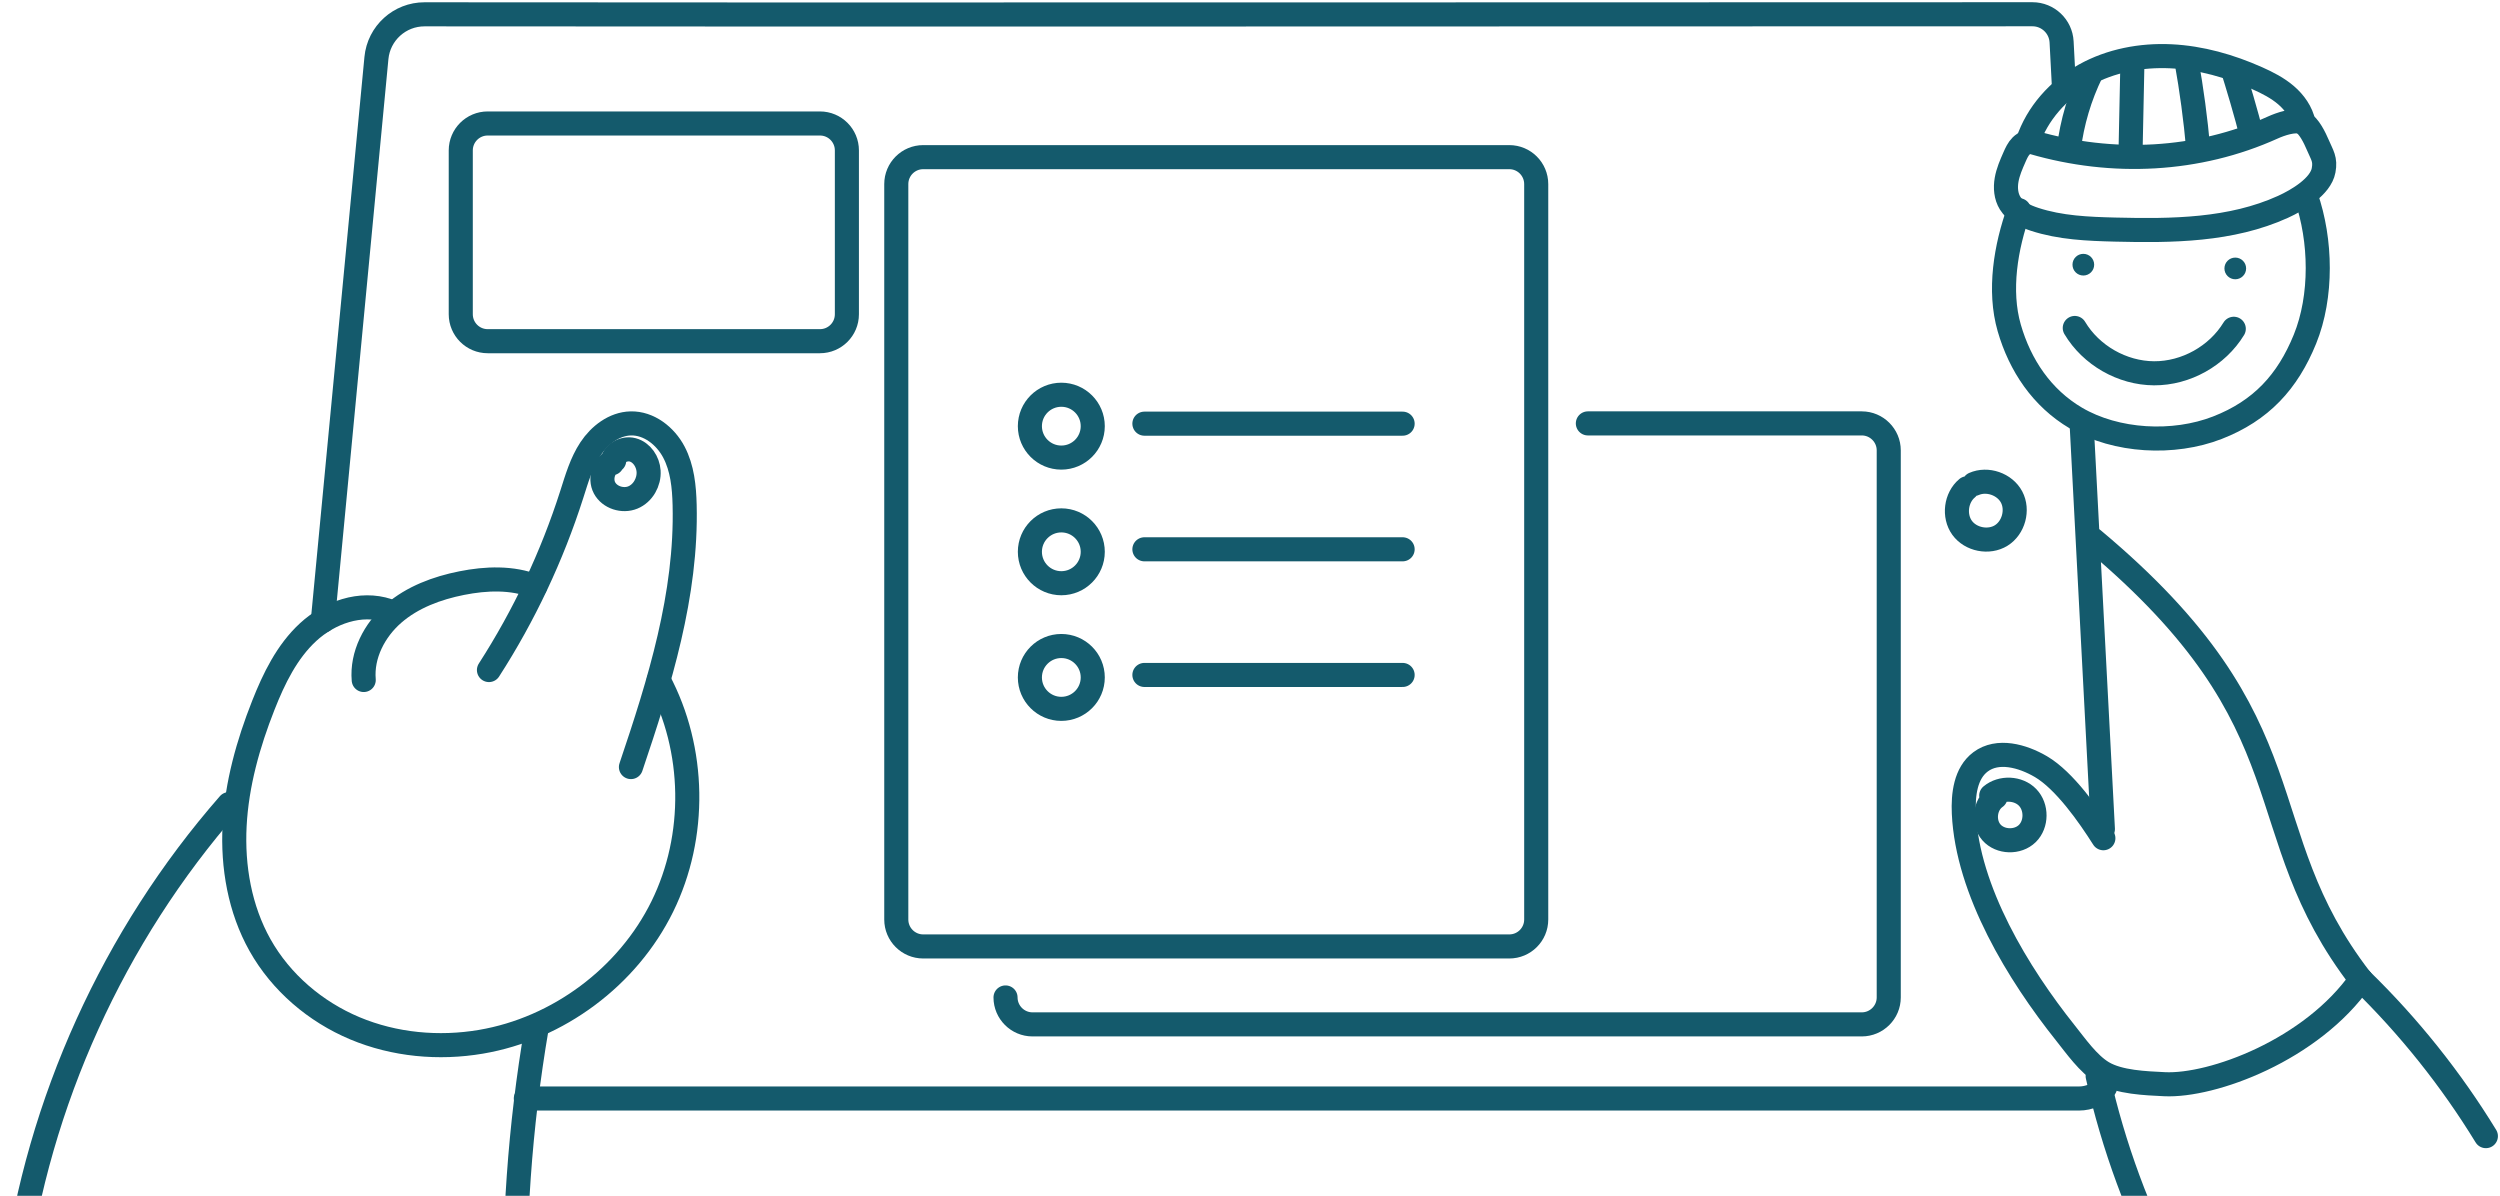 <svg width="623" height="298" viewBox="0 0 623 298" fill="none" xmlns="http://www.w3.org/2000/svg">
<path d="M131.037 273.749H518.062C520.644 273.749 522.962 272.667 524.602 270.94" stroke="#145A6C" stroke-width="6" stroke-miterlimit="10" stroke-linecap="round"/>
<path d="M514.386 22.584L513.749 10.445C513.547 6.58 510.354 3.55 506.481 3.552C457.773 3.569 166.146 3.67 105.805 3.568C99.591 3.557 94.394 8.277 93.805 14.461L80.442 154.74" stroke="#145A6C" stroke-width="6" stroke-miterlimit="10" stroke-linecap="round"/>
<path d="M524.041 206.606L518.794 106.593" stroke="#145A6C" stroke-width="6" stroke-miterlimit="10" stroke-linecap="round"/>
<path d="M490.193 121.676C487.396 124.009 486.822 128.575 488.956 131.526C491.089 134.478 495.606 135.367 498.7 133.444C501.793 131.522 502.994 127.079 501.29 123.86C499.587 120.641 495.237 119.136 491.906 120.612" stroke="#145A6C" stroke-width="6" stroke-miterlimit="10" stroke-linecap="round"/>
<path d="M588.322 244.111C576.057 261.669 551.298 270.769 539.382 270.182C534.633 269.947 528.125 269.724 524.018 267.287C520.408 265.144 517.265 260.632 514.693 257.408C502.997 242.749 490.267 221.953 489.391 202.667C489.178 197.992 489.805 192.659 493.552 189.854C497.829 186.652 503.995 188.35 508.606 191.05C514.451 194.473 520.545 203.158 524.16 208.886" stroke="#145A6C" stroke-width="6" stroke-miterlimit="10" stroke-linecap="round"/>
<path d="M521.593 134.462C577.177 180.942 559.272 206.467 588.322 244.111" stroke="#145A6C" stroke-width="6" stroke-miterlimit="10" stroke-linecap="round"/>
<path d="M497.289 198.655C494.556 200.558 494.076 204.948 496.279 207.444C498.483 209.941 502.827 210.05 505.205 207.718C507.582 205.387 507.594 201.113 505.282 198.716C502.971 196.319 498.767 196.142 496.213 198.278" stroke="#145A6C" stroke-width="6" stroke-miterlimit="10" stroke-linecap="round"/>
<path d="M522.737 268.156C526.652 285.646 532.903 302.611 541.271 318.46" stroke="#145A6C" stroke-width="6" stroke-miterlimit="10" stroke-linecap="round"/>
<path d="M588.322 244.11C600.279 255.751 610.774 268.891 619.482 283.124" stroke="#145A6C" stroke-width="6" stroke-miterlimit="10" stroke-linecap="round"/>
<path d="M121.847 166.976C130.608 153.374 137.568 138.613 142.49 123.201C143.739 119.291 144.887 115.272 147.153 111.849C149.42 108.426 153.06 105.623 157.165 105.515C161.7 105.396 165.815 108.635 167.929 112.647C170.043 116.659 170.499 121.324 170.611 125.857C171.166 148.188 164.381 169.992 157.229 191.155" stroke="#145A6C" stroke-width="6" stroke-miterlimit="10" stroke-linecap="round"/>
<path d="M96.693 152.177C89.867 149.873 82.102 152.629 76.802 157.508C71.503 162.387 68.259 169.075 65.616 175.775C61.836 185.356 59.01 195.411 58.466 205.696C57.922 215.982 59.753 226.541 64.797 235.521C70.023 244.827 78.589 252.123 88.433 256.252C98.276 260.382 109.33 261.397 119.855 259.61C139.097 256.345 156.443 243.406 165.052 225.896C173.661 208.387 173.312 186.754 164.144 169.531" stroke="#145A6C" stroke-width="6" stroke-miterlimit="10" stroke-linecap="round"/>
<path d="M90.642 169.456C90.104 163.207 93.312 157.023 98.051 152.911C102.789 148.798 108.888 146.544 115.041 145.315C121.123 144.102 127.603 143.847 133.372 146.12" stroke="#145A6C" stroke-width="6" stroke-miterlimit="10" stroke-linecap="round"/>
<path d="M3.74 317.935C9.511 274.673 28.307 233.233 57.055 200.384" stroke="#145A6C" stroke-width="6" stroke-miterlimit="10" stroke-linecap="round"/>
<path d="M128.491 330.433C127.79 305.591 129.548 280.68 133.734 256.183" stroke="#145A6C" stroke-width="6" stroke-miterlimit="10" stroke-linecap="round"/>
<path d="M153.062 114.776C150.513 115.738 149.369 119.179 150.648 121.583C151.928 123.987 155.19 125.008 157.709 123.971C160.229 122.935 161.81 120.118 161.63 117.4C161.475 115.059 159.95 112.727 157.685 112.112C155.42 111.496 152.667 113.098 152.498 115.438" stroke="#145A6C" stroke-width="6" stroke-miterlimit="10" stroke-linecap="round"/>
<path d="M376.111 39.16H230.069C226.36 39.16 223.354 42.165 223.354 45.872V229.144C223.354 232.851 226.36 235.856 230.069 235.856H376.111C379.82 235.856 382.826 232.851 382.826 229.144V45.872C382.826 42.165 379.82 39.16 376.111 39.16Z" stroke="#145A6C" stroke-width="6" stroke-miterlimit="10" stroke-linecap="round"/>
<path d="M395.695 105.512H463.96C467.653 105.512 470.675 108.532 470.675 112.224V248.565C470.675 252.257 467.653 255.277 463.96 255.277H257.292C253.599 255.277 250.577 252.257 250.577 248.565" stroke="#145A6C" stroke-width="6" stroke-miterlimit="10" stroke-linecap="round"/>
<path d="M264.481 114.031C268.808 114.031 272.315 110.525 272.315 106.2C272.315 101.875 268.808 98.369 264.481 98.369C260.155 98.369 256.647 101.875 256.647 106.2C256.647 110.525 260.155 114.031 264.481 114.031Z" stroke="#145A6C" stroke-width="6" stroke-miterlimit="10" stroke-linecap="round"/>
<path d="M285.184 105.578H349.533" stroke="#145A6C" stroke-width="6" stroke-miterlimit="10" stroke-linecap="round"/>
<path d="M264.481 145.339C268.808 145.339 272.315 141.833 272.315 137.508C272.315 133.183 268.808 129.677 264.481 129.677C260.155 129.677 256.647 133.183 256.647 137.508C256.647 141.833 260.155 145.339 264.481 145.339Z" stroke="#145A6C" stroke-width="6" stroke-miterlimit="10" stroke-linecap="round"/>
<path d="M285.184 136.887H349.533" stroke="#145A6C" stroke-width="6" stroke-miterlimit="10" stroke-linecap="round"/>
<path d="M264.481 176.648C268.808 176.648 272.315 173.142 272.315 168.817C272.315 164.492 268.808 160.986 264.481 160.986C260.155 160.986 256.647 164.492 256.647 168.817C256.647 173.142 260.155 176.648 264.481 176.648Z" stroke="#145A6C" stroke-width="6" stroke-miterlimit="10" stroke-linecap="round"/>
<path d="M285.184 168.196H349.533" stroke="#145A6C" stroke-width="6" stroke-miterlimit="10" stroke-linecap="round"/>
<path d="M204.33 30.77H121.538C117.829 30.77 114.823 33.775 114.823 37.482V78.314C114.823 82.021 117.829 85.026 121.538 85.026H204.33C208.038 85.026 211.044 82.021 211.044 78.314V37.482C211.044 33.775 208.038 30.77 204.33 30.77Z" stroke="#145A6C" stroke-width="6" stroke-miterlimit="10" stroke-linecap="round"/>
<path d="M517.033 81.73C521.089 88.543 528.857 92.984 536.789 93.025C544.721 93.065 552.534 88.703 556.658 81.93" stroke="#145A6C" stroke-width="6" stroke-miterlimit="10" stroke-linecap="round"/>
<path d="M503.126 52.372C499.827 61.484 498.014 72.428 500.705 81.73C503.395 91.031 508.841 99.184 517.308 104.173C527.356 110.095 541.655 110.833 552.556 106.593C563.458 102.353 570.061 95.175 574.396 84.515C578.729 73.855 578.473 59.867 574.689 49.008" stroke="#145A6C" stroke-width="6" stroke-miterlimit="10" stroke-linecap="round"/>
<path d="M506.662 35.494C505.637 35.124 504.46 35.586 503.686 36.352C502.912 37.117 502.454 38.139 502.015 39.136C501.204 40.972 500.389 42.833 500.045 44.81C499.7 46.788 499.87 48.927 500.926 50.635C502.23 52.744 504.647 53.877 507.004 54.651C513.433 56.763 520.302 57.043 527.068 57.213C541.267 57.57 555.987 57.422 568.918 51.548C572.64 49.858 578.303 46.472 579.042 42.454C579.557 39.661 578.7 38.715 577.588 36.102C576.88 34.439 575.356 31.22 573.695 30.505C571.807 29.693 568.261 30.931 566.388 31.778C547.655 40.246 526.406 41.226 506.662 35.494Z" stroke="#145A6C" stroke-width="6" stroke-miterlimit="10" stroke-linecap="round"/>
<path d="M505.321 35.322C507.655 28.257 512.977 22.35 519.477 18.725C525.977 15.099 533.577 13.669 541.012 14.027C548.447 14.386 555.729 16.473 562.527 19.504C565.065 20.635 567.57 21.916 569.68 23.724C571.789 25.532 573.492 27.921 574.05 30.642" stroke="#145A6C" stroke-width="6" stroke-miterlimit="10" stroke-linecap="round"/>
<path d="M515.542 37.114C516.353 30.495 518.276 24.014 521.208 18.024" stroke="#145A6C" stroke-width="6" stroke-miterlimit="10" stroke-linecap="round"/>
<path d="M530.917 38.603C531.08 30.773 531.243 22.942 531.407 15.111" stroke="#145A6C" stroke-width="6" stroke-miterlimit="10" stroke-linecap="round"/>
<path d="M547.789 36.989C547.138 29.697 546.165 22.434 544.873 15.228" stroke="#145A6C" stroke-width="6" stroke-miterlimit="10" stroke-linecap="round"/>
<path d="M519.165 68.661C520.658 68.661 521.868 67.452 521.868 65.96C521.868 64.468 520.658 63.258 519.165 63.258C517.673 63.258 516.463 64.468 516.463 65.96C516.463 67.452 517.673 68.661 519.165 68.661Z" fill="#145A6C"/>
<path d="M557.03 69.595C558.523 69.595 559.733 68.386 559.733 66.894C559.733 65.402 558.523 64.192 557.03 64.192C555.537 64.192 554.327 65.402 554.327 66.894C554.327 68.386 555.537 69.595 557.03 69.595Z" fill="#145A6C"/>
<path d="M556.144 16.469C557.363 20.328 560.046 29.144 561.022 33.531" stroke="#145A6C" stroke-width="6"/>
</svg>
